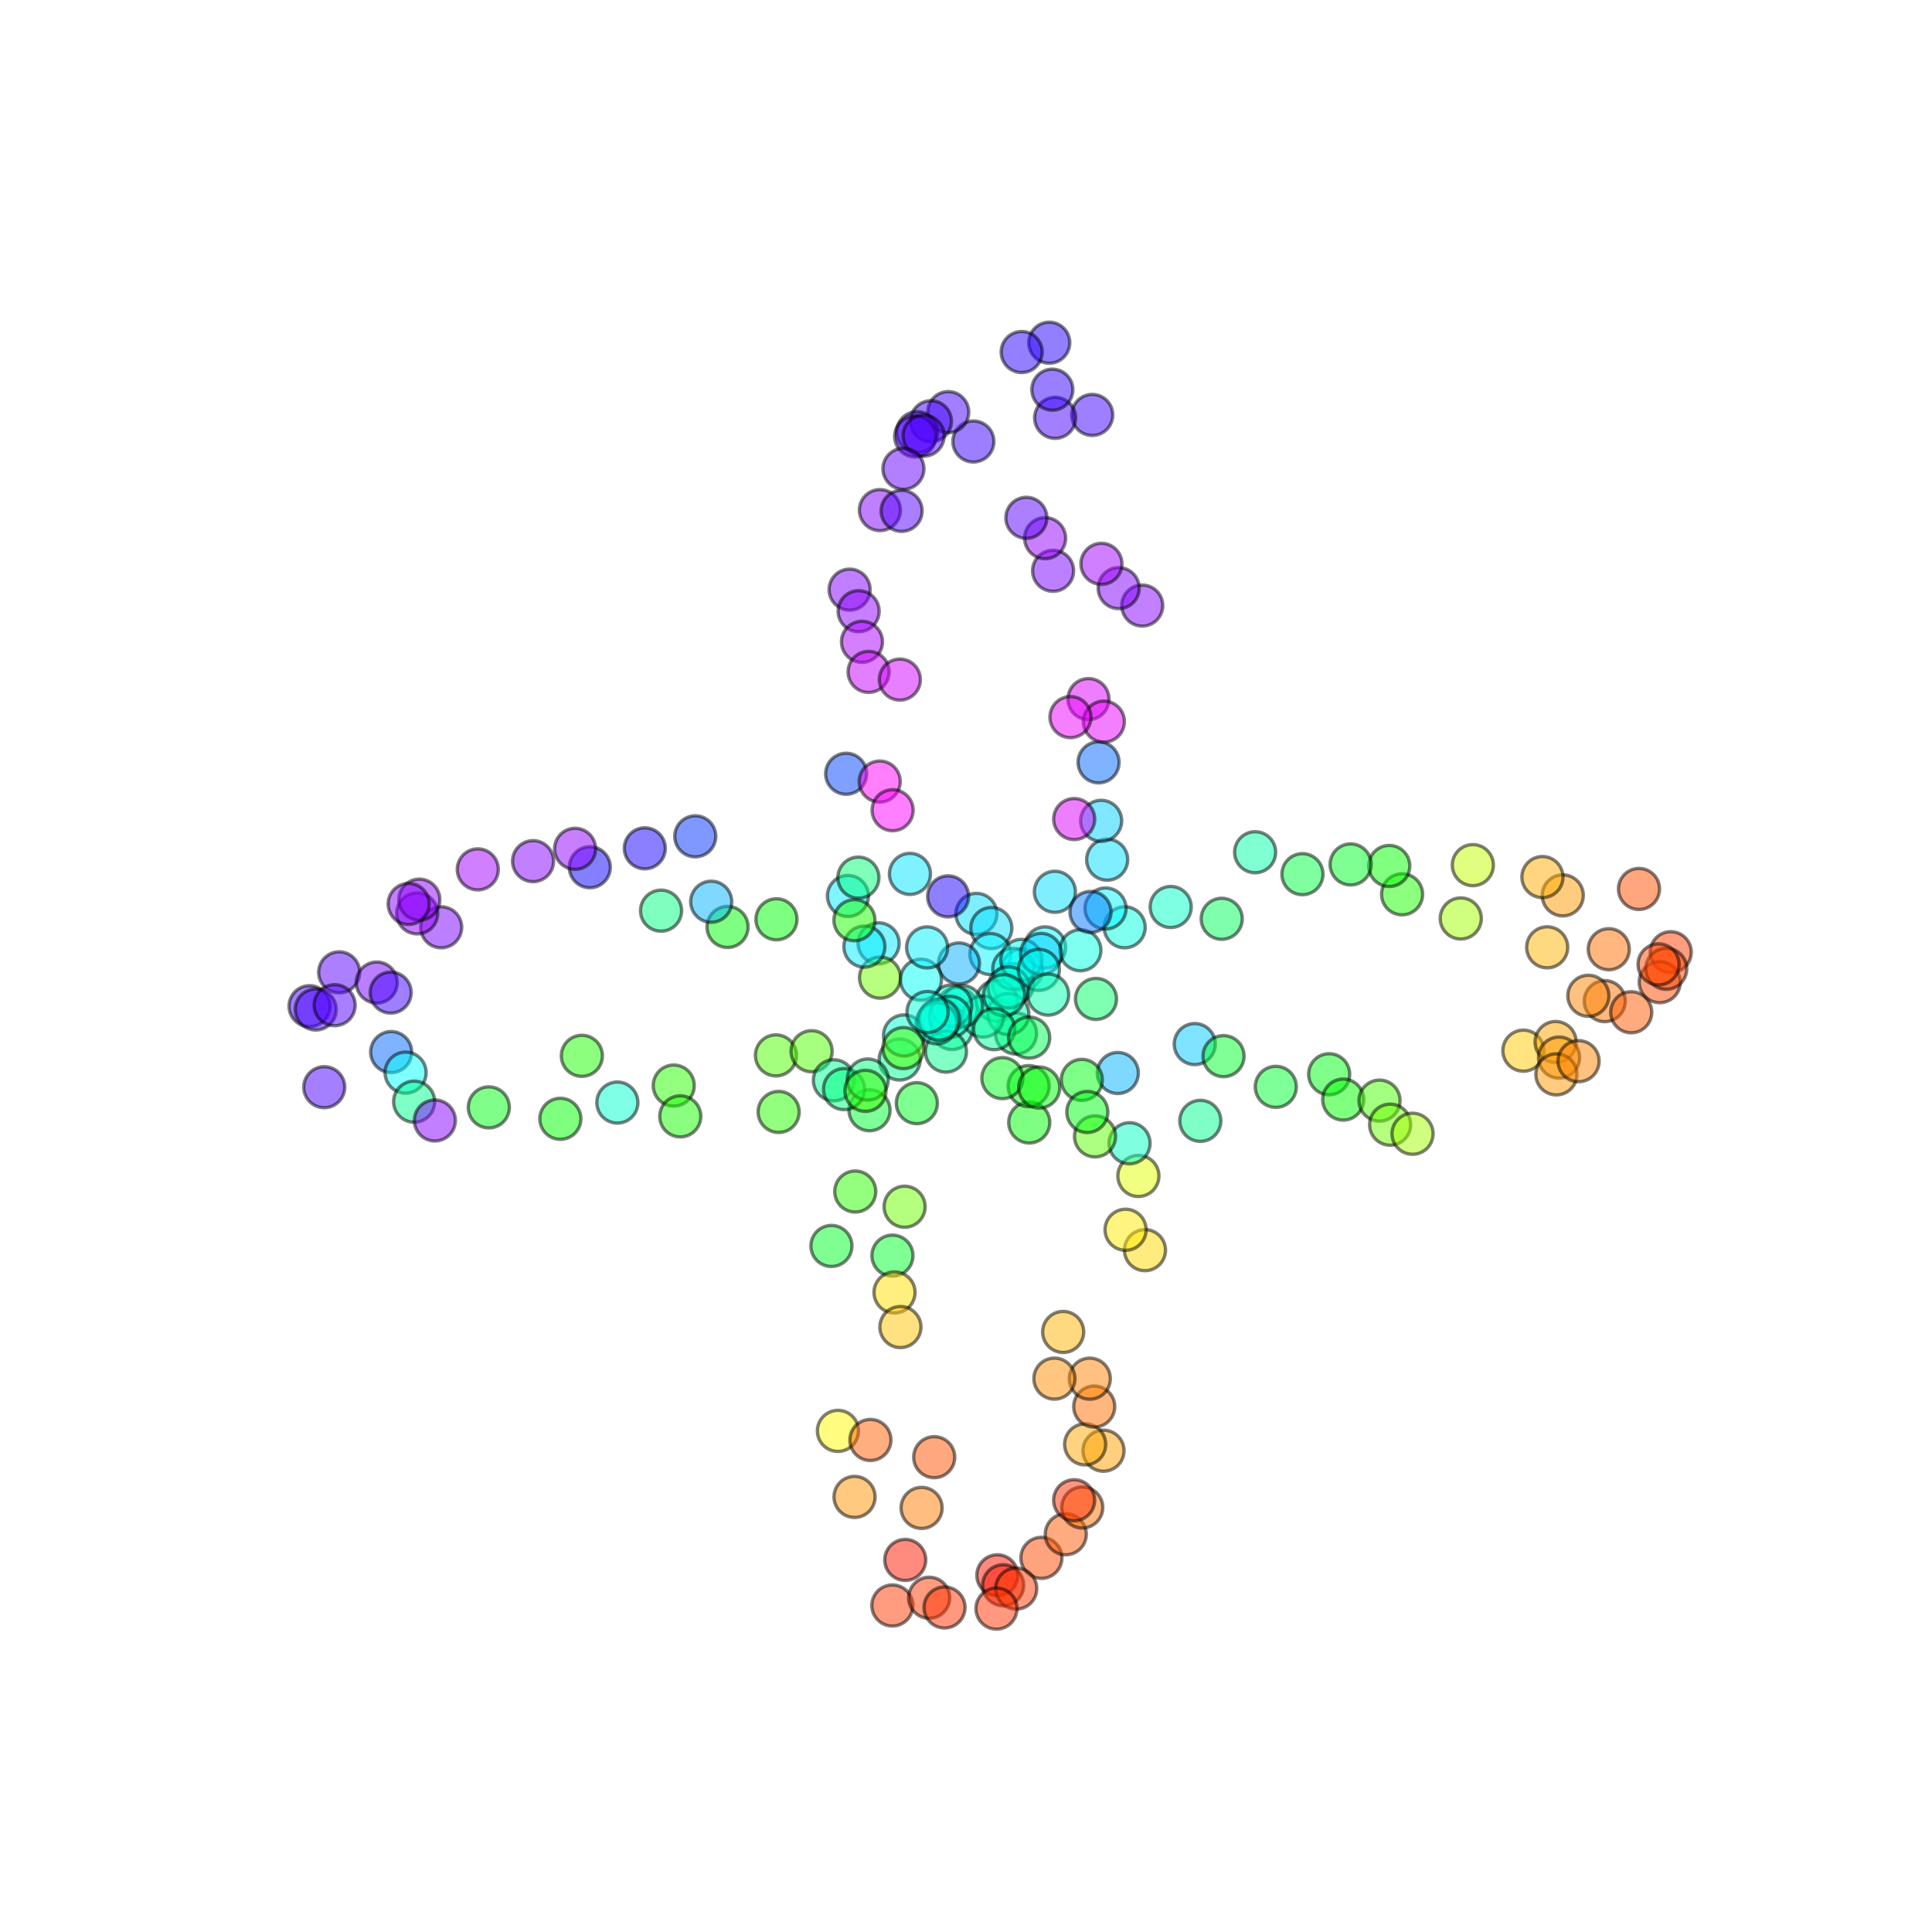 <?xml version="1.0" encoding="utf-8" standalone="no"?>
<!DOCTYPE svg PUBLIC "-//W3C//DTD SVG 1.1//EN"
  "http://www.w3.org/Graphics/SVG/1.1/DTD/svg11.dtd">
<svg xmlns:xlink="http://www.w3.org/1999/xlink" width="576pt" height="576pt" viewBox="0 0 576 576" xmlns="http://www.w3.org/2000/svg" version="1.1">
 <defs>
  <style type="text/css">*{stroke-linejoin: round; stroke-linecap: butt}</style>
 </defs>
 <g id="figure_1">
  <g id="patch_1">
   <path d="M 0 576 
L 576 576 
L 576 0 
L 0 0 
z
" style="fill: #ffffff"/>
  </g>
  <g id="axes_1">
   <g id="PathCollection_1">
    <defs>
     <path id="C0_0_0a5581fcec" d="M 0 6.124 
C 1.624 6.124 3.182 5.478 4.33 4.33 
C 5.478 3.182 6.124 1.624 6.124 -0 
C 6.124 -1.624 5.478 -3.182 4.33 -4.33 
C 3.182 -5.478 1.624 -6.124 0 -6.124 
C -1.624 -6.124 -3.182 -5.478 -4.33 -4.33 
C -5.478 -3.182 -6.124 -1.624 -6.124 0 
C -6.124 1.624 -5.478 3.182 -4.33 4.33 
C -3.182 5.478 -1.624 6.124 0 6.124 
z
"/>
    </defs>
    <g clip-path="url(#pb36c6cac5e)">
     <use xlink:href="#C0_0_0a5581fcec" x="324.517" y="208.428" style="fill: #dd00ff; fill-opacity: 0.5; stroke: #000000; stroke-opacity: 0.5"/>
    </g>
    <g clip-path="url(#pb36c6cac5e)">
     <use xlink:href="#C0_0_0a5581fcec" x="340.544" y="180.541" style="fill: #8600ff; fill-opacity: 0.5; stroke: #000000; stroke-opacity: 0.5"/>
    </g>
    <g clip-path="url(#pb36c6cac5e)">
     <use xlink:href="#C0_0_0a5581fcec" x="333.522" y="175.34" style="fill: #8100ff; fill-opacity: 0.5; stroke: #000000; stroke-opacity: 0.5"/>
    </g>
    <g clip-path="url(#pb36c6cac5e)">
     <use xlink:href="#C0_0_0a5581fcec" x="328.377" y="168.1" style="fill: #a100ff; fill-opacity: 0.5; stroke: #000000; stroke-opacity: 0.5"/>
    </g>
    <g clip-path="url(#pb36c6cac5e)">
     <use xlink:href="#C0_0_0a5581fcec" x="313.962" y="170.171" style="fill: #7b00ff; fill-opacity: 0.5; stroke: #000000; stroke-opacity: 0.5"/>
    </g>
    <g clip-path="url(#pb36c6cac5e)">
     <use xlink:href="#C0_0_0a5581fcec" x="311.587" y="160.446" style="fill: #9600ff; fill-opacity: 0.5; stroke: #000000; stroke-opacity: 0.5"/>
    </g>
    <g clip-path="url(#pb36c6cac5e)">
     <use xlink:href="#C0_0_0a5581fcec" x="305.995" y="154.38" style="fill: #5a00ff; fill-opacity: 0.5; stroke: #000000; stroke-opacity: 0.5"/>
    </g>
    <g clip-path="url(#pb36c6cac5e)">
     <use xlink:href="#C0_0_0a5581fcec" x="325.644" y="123.708" style="fill: #3f00ff; fill-opacity: 0.5; stroke: #000000; stroke-opacity: 0.5"/>
    </g>
    <g clip-path="url(#pb36c6cac5e)">
     <use xlink:href="#C0_0_0a5581fcec" x="314.573" y="124.571" style="fill: #4500ff; fill-opacity: 0.5; stroke: #000000; stroke-opacity: 0.5"/>
    </g>
    <g clip-path="url(#pb36c6cac5e)">
     <use xlink:href="#C0_0_0a5581fcec" x="313.742" y="116.176" style="fill: #3400ff; fill-opacity: 0.5; stroke: #000000; stroke-opacity: 0.5"/>
    </g>
    <g clip-path="url(#pb36c6cac5e)">
     <use xlink:href="#C0_0_0a5581fcec" x="290.201" y="131.625" style="fill: #3a00ff; fill-opacity: 0.5; stroke: #000000; stroke-opacity: 0.5"/>
    </g>
    <g clip-path="url(#pb36c6cac5e)">
     <use xlink:href="#C0_0_0a5581fcec" x="312.825" y="102.175" style="fill: #2400ff; fill-opacity: 0.5; stroke: #000000; stroke-opacity: 0.5"/>
    </g>
    <g clip-path="url(#pb36c6cac5e)">
     <use xlink:href="#C0_0_0a5581fcec" x="304.603" y="104.951" style="fill: #2a00ff; fill-opacity: 0.5; stroke: #000000; stroke-opacity: 0.5"/>
    </g>
    <g clip-path="url(#pb36c6cac5e)">
     <use xlink:href="#C0_0_0a5581fcec" x="282.703" y="122.873" style="fill: #4500ff; fill-opacity: 0.5; stroke: #000000; stroke-opacity: 0.5"/>
    </g>
    <g clip-path="url(#pb36c6cac5e)">
     <use xlink:href="#C0_0_0a5581fcec" x="277.544" y="125.589" style="fill: #4500ff; fill-opacity: 0.5; stroke: #000000; stroke-opacity: 0.5"/>
    </g>
    <g clip-path="url(#pb36c6cac5e)">
     <use xlink:href="#C0_0_0a5581fcec" x="273.417" y="128.846" style="fill: #4a00ff; fill-opacity: 0.5; stroke: #000000; stroke-opacity: 0.5"/>
    </g>
    <g clip-path="url(#pb36c6cac5e)">
     <use xlink:href="#C0_0_0a5581fcec" x="272.857" y="130.124" style="fill: #5000ff; fill-opacity: 0.5; stroke: #000000; stroke-opacity: 0.5"/>
    </g>
    <g clip-path="url(#pb36c6cac5e)">
     <use xlink:href="#C0_0_0a5581fcec" x="275.376" y="129.899" style="fill: #5000ff; fill-opacity: 0.5; stroke: #000000; stroke-opacity: 0.5"/>
    </g>
    <g clip-path="url(#pb36c6cac5e)">
     <use xlink:href="#C0_0_0a5581fcec" x="269.347" y="139.761" style="fill: #6500ff; fill-opacity: 0.5; stroke: #000000; stroke-opacity: 0.5"/>
    </g>
    <g clip-path="url(#pb36c6cac5e)">
     <use xlink:href="#C0_0_0a5581fcec" x="262.337" y="152.08" style="fill: #8100ff; fill-opacity: 0.5; stroke: #000000; stroke-opacity: 0.5"/>
    </g>
    <g clip-path="url(#pb36c6cac5e)">
     <use xlink:href="#C0_0_0a5581fcec" x="268.809" y="152.306" style="fill: #5500ff; fill-opacity: 0.5; stroke: #000000; stroke-opacity: 0.5"/>
    </g>
    <g clip-path="url(#pb36c6cac5e)">
     <use xlink:href="#C0_0_0a5581fcec" x="253.305" y="175.786" style="fill: #8100ff; fill-opacity: 0.5; stroke: #000000; stroke-opacity: 0.5"/>
    </g>
    <g clip-path="url(#pb36c6cac5e)">
     <use xlink:href="#C0_0_0a5581fcec" x="255.992" y="182.223" style="fill: #9100ff; fill-opacity: 0.5; stroke: #000000; stroke-opacity: 0.5"/>
    </g>
    <g clip-path="url(#pb36c6cac5e)">
     <use xlink:href="#C0_0_0a5581fcec" x="256.988" y="191.348" style="fill: #ac00ff; fill-opacity: 0.5; stroke: #000000; stroke-opacity: 0.5"/>
    </g>
    <g clip-path="url(#pb36c6cac5e)">
     <use xlink:href="#C0_0_0a5581fcec" x="258.971" y="200.318" style="fill: #c700ff; fill-opacity: 0.5; stroke: #000000; stroke-opacity: 0.5"/>
    </g>
    <g clip-path="url(#pb36c6cac5e)">
     <use xlink:href="#C0_0_0a5581fcec" x="268.285" y="202.609" style="fill: #d200ff; fill-opacity: 0.5; stroke: #000000; stroke-opacity: 0.5"/>
    </g>
    <g clip-path="url(#pb36c6cac5e)">
     <use xlink:href="#C0_0_0a5581fcec" x="252.271" y="230.689" style="fill: #0043ff; fill-opacity: 0.5; stroke: #000000; stroke-opacity: 0.5"/>
    </g>
    <g clip-path="url(#pb36c6cac5e)">
     <use xlink:href="#C0_0_0a5581fcec" x="262.277" y="233.012" style="fill: #ff00fb; fill-opacity: 0.5; stroke: #000000; stroke-opacity: 0.5"/>
    </g>
    <g clip-path="url(#pb36c6cac5e)">
     <use xlink:href="#C0_0_0a5581fcec" x="266.123" y="241.556" style="fill: #fe00ff; fill-opacity: 0.5; stroke: #000000; stroke-opacity: 0.5"/>
    </g>
    <g clip-path="url(#pb36c6cac5e)">
     <use xlink:href="#C0_0_0a5581fcec" x="252.807" y="267.119" style="fill: #00ecff; fill-opacity: 0.5; stroke: #000000; stroke-opacity: 0.5"/>
    </g>
    <g clip-path="url(#pb36c6cac5e)">
     <use xlink:href="#C0_0_0a5581fcec" x="271.29" y="260.54" style="fill: #00e6ff; fill-opacity: 0.5; stroke: #000000; stroke-opacity: 0.5"/>
    </g>
    <g clip-path="url(#pb36c6cac5e)">
     <use xlink:href="#C0_0_0a5581fcec" x="261.949" y="281.245" style="fill: #00ecff; fill-opacity: 0.5; stroke: #000000; stroke-opacity: 0.5"/>
    </g>
    <g clip-path="url(#pb36c6cac5e)">
     <use xlink:href="#C0_0_0a5581fcec" x="262.366" y="291.465" style="fill: #72ff00; fill-opacity: 0.5; stroke: #000000; stroke-opacity: 0.5"/>
    </g>
    <g clip-path="url(#pb36c6cac5e)">
     <use xlink:href="#C0_0_0a5581fcec" x="291.101" y="272.468" style="fill: #00e1ff; fill-opacity: 0.5; stroke: #000000; stroke-opacity: 0.5"/>
    </g>
    <g clip-path="url(#pb36c6cac5e)">
     <use xlink:href="#C0_0_0a5581fcec" x="295.555" y="276.691" style="fill: #00e1ff; fill-opacity: 0.5; stroke: #000000; stroke-opacity: 0.5"/>
    </g>
    <g clip-path="url(#pb36c6cac5e)">
     <use xlink:href="#C0_0_0a5581fcec" x="295.277" y="284.443" style="fill: #00f6ff; fill-opacity: 0.5; stroke: #000000; stroke-opacity: 0.5"/>
    </g>
    <g clip-path="url(#pb36c6cac5e)">
     <use xlink:href="#C0_0_0a5581fcec" x="285.315" y="300.553" style="fill: #00ffe7; fill-opacity: 0.5; stroke: #000000; stroke-opacity: 0.5"/>
    </g>
    <g clip-path="url(#pb36c6cac5e)">
     <use xlink:href="#C0_0_0a5581fcec" x="283.808" y="306.782" style="fill: #00ffbc; fill-opacity: 0.5; stroke: #000000; stroke-opacity: 0.5"/>
    </g>
    <g clip-path="url(#pb36c6cac5e)">
     <use xlink:href="#C0_0_0a5581fcec" x="304.74" y="289.067" style="fill: #00fff7; fill-opacity: 0.5; stroke: #000000; stroke-opacity: 0.5"/>
    </g>
    <g clip-path="url(#pb36c6cac5e)">
     <use xlink:href="#C0_0_0a5581fcec" x="302.075" y="293.392" style="fill: #00ffe7; fill-opacity: 0.5; stroke: #000000; stroke-opacity: 0.5"/>
    </g>
    <g clip-path="url(#pb36c6cac5e)">
     <use xlink:href="#C0_0_0a5581fcec" x="297.156" y="298.387" style="fill: #00ffbc; fill-opacity: 0.5; stroke: #000000; stroke-opacity: 0.5"/>
    </g>
    <g clip-path="url(#pb36c6cac5e)">
     <use xlink:href="#C0_0_0a5581fcec" x="311.575" y="282.459" style="fill: #00fcff; fill-opacity: 0.5; stroke: #000000; stroke-opacity: 0.5"/>
    </g>
    <g clip-path="url(#pb36c6cac5e)">
     <use xlink:href="#C0_0_0a5581fcec" x="302.103" y="288.861" style="fill: #00fffd; fill-opacity: 0.5; stroke: #000000; stroke-opacity: 0.5"/>
    </g>
    <g clip-path="url(#pb36c6cac5e)">
     <use xlink:href="#C0_0_0a5581fcec" x="330.086" y="256.297" style="fill: #00e1ff; fill-opacity: 0.5; stroke: #000000; stroke-opacity: 0.5"/>
    </g>
    <g clip-path="url(#pb36c6cac5e)">
     <use xlink:href="#C0_0_0a5581fcec" x="314.496" y="265.872" style="fill: #00e1ff; fill-opacity: 0.5; stroke: #000000; stroke-opacity: 0.5"/>
    </g>
    <g clip-path="url(#pb36c6cac5e)">
     <use xlink:href="#C0_0_0a5581fcec" x="328.297" y="244.719" style="fill: #00d0ff; fill-opacity: 0.5; stroke: #000000; stroke-opacity: 0.5"/>
    </g>
    <g clip-path="url(#pb36c6cac5e)">
     <use xlink:href="#C0_0_0a5581fcec" x="320.256" y="244.192" style="fill: #dd00ff; fill-opacity: 0.5; stroke: #000000; stroke-opacity: 0.5"/>
    </g>
    <g clip-path="url(#pb36c6cac5e)">
     <use xlink:href="#C0_0_0a5581fcec" x="327.525" y="227.282" style="fill: #0069ff; fill-opacity: 0.5; stroke: #000000; stroke-opacity: 0.5"/>
    </g>
    <g clip-path="url(#pb36c6cac5e)">
     <use xlink:href="#C0_0_0a5581fcec" x="329.11" y="215.137" style="fill: #e800ff; fill-opacity: 0.5; stroke: #000000; stroke-opacity: 0.5"/>
    </g>
    <g clip-path="url(#pb36c6cac5e)">
     <use xlink:href="#C0_0_0a5581fcec" x="319.148" y="213.797" style="fill: #ed00ff; fill-opacity: 0.5; stroke: #000000; stroke-opacity: 0.5"/>
    </g>
    <g clip-path="url(#pb36c6cac5e)">
     <use xlink:href="#C0_0_0a5581fcec" x="341.357" y="372.716" style="fill: #ffda00; fill-opacity: 0.5; stroke: #000000; stroke-opacity: 0.5"/>
    </g>
    <g clip-path="url(#pb36c6cac5e)">
     <use xlink:href="#C0_0_0a5581fcec" x="335.575" y="366.638" style="fill: #ffea00; fill-opacity: 0.5; stroke: #000000; stroke-opacity: 0.5"/>
    </g>
    <g clip-path="url(#pb36c6cac5e)">
     <use xlink:href="#C0_0_0a5581fcec" x="339.395" y="350.595" style="fill: #e3ff00; fill-opacity: 0.5; stroke: #000000; stroke-opacity: 0.5"/>
    </g>
    <g clip-path="url(#pb36c6cac5e)">
     <use xlink:href="#C0_0_0a5581fcec" x="336.759" y="340.846" style="fill: #00ffc2; fill-opacity: 0.5; stroke: #000000; stroke-opacity: 0.5"/>
    </g>
    <g clip-path="url(#pb36c6cac5e)">
     <use xlink:href="#C0_0_0a5581fcec" x="326.468" y="338.794" style="fill: #5cff00; fill-opacity: 0.5; stroke: #000000; stroke-opacity: 0.5"/>
    </g>
    <g clip-path="url(#pb36c6cac5e)">
     <use xlink:href="#C0_0_0a5581fcec" x="333.263" y="319.899" style="fill: #00b5ff; fill-opacity: 0.5; stroke: #000000; stroke-opacity: 0.5"/>
    </g>
    <g clip-path="url(#pb36c6cac5e)">
     <use xlink:href="#C0_0_0a5581fcec" x="306.856" y="334.648" style="fill: #00ff05; fill-opacity: 0.5; stroke: #000000; stroke-opacity: 0.5"/>
    </g>
    <g clip-path="url(#pb36c6cac5e)">
     <use xlink:href="#C0_0_0a5581fcec" x="306.676" y="323.804" style="fill: #00ff0b; fill-opacity: 0.5; stroke: #000000; stroke-opacity: 0.5"/>
    </g>
    <g clip-path="url(#pb36c6cac5e)">
     <use xlink:href="#C0_0_0a5581fcec" x="298.841" y="321.431" style="fill: #00ff1b; fill-opacity: 0.5; stroke: #000000; stroke-opacity: 0.5"/>
    </g>
    <g clip-path="url(#pb36c6cac5e)">
     <use xlink:href="#C0_0_0a5581fcec" x="302.909" y="308.136" style="fill: #00ff6c; fill-opacity: 0.5; stroke: #000000; stroke-opacity: 0.5"/>
    </g>
    <g clip-path="url(#pb36c6cac5e)">
     <use xlink:href="#C0_0_0a5581fcec" x="300.618" y="302.335" style="fill: #00ffac; fill-opacity: 0.5; stroke: #000000; stroke-opacity: 0.5"/>
    </g>
    <g clip-path="url(#pb36c6cac5e)">
     <use xlink:href="#C0_0_0a5581fcec" x="293.055" y="303.074" style="fill: #00ffc2; fill-opacity: 0.5; stroke: #000000; stroke-opacity: 0.5"/>
    </g>
    <g clip-path="url(#pb36c6cac5e)">
     <use xlink:href="#C0_0_0a5581fcec" x="304.498" y="286.185" style="fill: #00fff7; fill-opacity: 0.5; stroke: #000000; stroke-opacity: 0.5"/>
    </g>
    <g clip-path="url(#pb36c6cac5e)">
     <use xlink:href="#C0_0_0a5581fcec" x="286.791" y="299.914" style="fill: #00ffc7; fill-opacity: 0.5; stroke: #000000; stroke-opacity: 0.5"/>
    </g>
    <g clip-path="url(#pb36c6cac5e)">
     <use xlink:href="#C0_0_0a5581fcec" x="280.349" y="303.912" style="fill: #00ffdc; fill-opacity: 0.5; stroke: #000000; stroke-opacity: 0.5"/>
    </g>
    <g clip-path="url(#pb36c6cac5e)">
     <use xlink:href="#C0_0_0a5581fcec" x="283.585" y="299.806" style="fill: #00ffd2; fill-opacity: 0.5; stroke: #000000; stroke-opacity: 0.5"/>
    </g>
    <g clip-path="url(#pb36c6cac5e)">
     <use xlink:href="#C0_0_0a5581fcec" x="268.235" y="315.874" style="fill: #00ff91; fill-opacity: 0.5; stroke: #000000; stroke-opacity: 0.5"/>
    </g>
    <g clip-path="url(#pb36c6cac5e)">
     <use xlink:href="#C0_0_0a5581fcec" x="283.228" y="303.175" style="fill: #00ffd7; fill-opacity: 0.5; stroke: #000000; stroke-opacity: 0.5"/>
    </g>
    <g clip-path="url(#pb36c6cac5e)">
     <use xlink:href="#C0_0_0a5581fcec" x="259.233" y="331.004" style="fill: #00ff30; fill-opacity: 0.5; stroke: #000000; stroke-opacity: 0.5"/>
    </g>
    <g clip-path="url(#pb36c6cac5e)">
     <use xlink:href="#C0_0_0a5581fcec" x="282.025" y="313.52" style="fill: #00ff8c; fill-opacity: 0.5; stroke: #000000; stroke-opacity: 0.5"/>
    </g>
    <g clip-path="url(#pb36c6cac5e)">
     <use xlink:href="#C0_0_0a5581fcec" x="273.348" y="328.895" style="fill: #00ff20; fill-opacity: 0.5; stroke: #000000; stroke-opacity: 0.5"/>
    </g>
    <g clip-path="url(#pb36c6cac5e)">
     <use xlink:href="#C0_0_0a5581fcec" x="254.981" y="355.238" style="fill: #2bff00; fill-opacity: 0.5; stroke: #000000; stroke-opacity: 0.5"/>
    </g>
    <g clip-path="url(#pb36c6cac5e)">
     <use xlink:href="#C0_0_0a5581fcec" x="247.88" y="371.463" style="fill: #00ff26; fill-opacity: 0.5; stroke: #000000; stroke-opacity: 0.5"/>
    </g>
    <g clip-path="url(#pb36c6cac5e)">
     <use xlink:href="#C0_0_0a5581fcec" x="269.698" y="359.766" style="fill: #6cff00; fill-opacity: 0.5; stroke: #000000; stroke-opacity: 0.5"/>
    </g>
    <g clip-path="url(#pb36c6cac5e)">
     <use xlink:href="#C0_0_0a5581fcec" x="266.068" y="374.349" style="fill: #00ff2b; fill-opacity: 0.5; stroke: #000000; stroke-opacity: 0.5"/>
    </g>
    <g clip-path="url(#pb36c6cac5e)">
     <use xlink:href="#C0_0_0a5581fcec" x="266.695" y="385.327" style="fill: #ffe000; fill-opacity: 0.5; stroke: #000000; stroke-opacity: 0.5"/>
    </g>
    <g clip-path="url(#pb36c6cac5e)">
     <use xlink:href="#C0_0_0a5581fcec" x="268.448" y="395.641" style="fill: #ffc400; fill-opacity: 0.5; stroke: #000000; stroke-opacity: 0.5"/>
    </g>
    <g clip-path="url(#pb36c6cac5e)">
     <use xlink:href="#C0_0_0a5581fcec" x="249.819" y="426.598" style="fill: #fffb00; fill-opacity: 0.5; stroke: #000000; stroke-opacity: 0.5"/>
    </g>
    <g clip-path="url(#pb36c6cac5e)">
     <use xlink:href="#C0_0_0a5581fcec" x="259.502" y="429.306" style="fill: #ff5e00; fill-opacity: 0.5; stroke: #000000; stroke-opacity: 0.5"/>
    </g>
    <g clip-path="url(#pb36c6cac5e)">
     <use xlink:href="#C0_0_0a5581fcec" x="254.772" y="446.283" style="fill: #ff9400; fill-opacity: 0.5; stroke: #000000; stroke-opacity: 0.5"/>
    </g>
    <g clip-path="url(#pb36c6cac5e)">
     <use xlink:href="#C0_0_0a5581fcec" x="278.522" y="434.436" style="fill: #ff5300; fill-opacity: 0.5; stroke: #000000; stroke-opacity: 0.5"/>
    </g>
    <g clip-path="url(#pb36c6cac5e)">
     <use xlink:href="#C0_0_0a5581fcec" x="274.763" y="449.559" style="fill: #ff7e00; fill-opacity: 0.5; stroke: #000000; stroke-opacity: 0.5"/>
    </g>
    <g clip-path="url(#pb36c6cac5e)">
     <use xlink:href="#C0_0_0a5581fcec" x="269.89" y="465.07" style="fill: #ff1800; fill-opacity: 0.5; stroke: #000000; stroke-opacity: 0.5"/>
    </g>
    <g clip-path="url(#pb36c6cac5e)">
     <use xlink:href="#C0_0_0a5581fcec" x="266.045" y="478.652" style="fill: #ff3800; fill-opacity: 0.5; stroke: #000000; stroke-opacity: 0.5"/>
    </g>
    <g clip-path="url(#pb36c6cac5e)">
     <use xlink:href="#C0_0_0a5581fcec" x="277.027" y="476.347" style="fill: #ff3800; fill-opacity: 0.5; stroke: #000000; stroke-opacity: 0.5"/>
    </g>
    <g clip-path="url(#pb36c6cac5e)">
     <use xlink:href="#C0_0_0a5581fcec" x="281.601" y="479.247" style="fill: #ff3300; fill-opacity: 0.5; stroke: #000000; stroke-opacity: 0.5"/>
    </g>
    <g clip-path="url(#pb36c6cac5e)">
     <use xlink:href="#C0_0_0a5581fcec" x="297.343" y="469.653" style="fill: #ff1200; fill-opacity: 0.5; stroke: #000000; stroke-opacity: 0.5"/>
    </g>
    <g clip-path="url(#pb36c6cac5e)">
     <use xlink:href="#C0_0_0a5581fcec" x="299.087" y="472.63" style="fill: #ff1200; fill-opacity: 0.5; stroke: #000000; stroke-opacity: 0.5"/>
    </g>
    <g clip-path="url(#pb36c6cac5e)">
     <use xlink:href="#C0_0_0a5581fcec" x="310.485" y="464.451" style="fill: #ff4800; fill-opacity: 0.5; stroke: #000000; stroke-opacity: 0.5"/>
    </g>
    <g clip-path="url(#pb36c6cac5e)">
     <use xlink:href="#C0_0_0a5581fcec" x="302.982" y="473.613" style="fill: #ff3800; fill-opacity: 0.5; stroke: #000000; stroke-opacity: 0.5"/>
    </g>
    <g clip-path="url(#pb36c6cac5e)">
     <use xlink:href="#C0_0_0a5581fcec" x="297.087" y="479.585" style="fill: #ff3300; fill-opacity: 0.5; stroke: #000000; stroke-opacity: 0.5"/>
    </g>
    <g clip-path="url(#pb36c6cac5e)">
     <use xlink:href="#C0_0_0a5581fcec" x="317.746" y="457.416" style="fill: #ff5800; fill-opacity: 0.5; stroke: #000000; stroke-opacity: 0.5"/>
    </g>
    <g clip-path="url(#pb36c6cac5e)">
     <use xlink:href="#C0_0_0a5581fcec" x="322.661" y="449.431" style="fill: #ff6e00; fill-opacity: 0.5; stroke: #000000; stroke-opacity: 0.5"/>
    </g>
    <g clip-path="url(#pb36c6cac5e)">
     <use xlink:href="#C0_0_0a5581fcec" x="320.236" y="447.276" style="fill: #ff2d00; fill-opacity: 0.5; stroke: #000000; stroke-opacity: 0.5"/>
    </g>
    <g clip-path="url(#pb36c6cac5e)">
     <use xlink:href="#C0_0_0a5581fcec" x="328.992" y="432.505" style="fill: #ff9f00; fill-opacity: 0.5; stroke: #000000; stroke-opacity: 0.5"/>
    </g>
    <g clip-path="url(#pb36c6cac5e)">
     <use xlink:href="#C0_0_0a5581fcec" x="323.522" y="430.623" style="fill: #ffa900; fill-opacity: 0.5; stroke: #000000; stroke-opacity: 0.5"/>
    </g>
    <g clip-path="url(#pb36c6cac5e)">
     <use xlink:href="#C0_0_0a5581fcec" x="326.229" y="419.348" style="fill: #ff6e00; fill-opacity: 0.5; stroke: #000000; stroke-opacity: 0.5"/>
    </g>
    <g clip-path="url(#pb36c6cac5e)">
     <use xlink:href="#C0_0_0a5581fcec" x="324.906" y="411.029" style="fill: #ff8400; fill-opacity: 0.5; stroke: #000000; stroke-opacity: 0.5"/>
    </g>
    <g clip-path="url(#pb36c6cac5e)">
     <use xlink:href="#C0_0_0a5581fcec" x="314.357" y="411.018" style="fill: #ff8e00; fill-opacity: 0.5; stroke: #000000; stroke-opacity: 0.5"/>
    </g>
    <g clip-path="url(#pb36c6cac5e)">
     <use xlink:href="#C0_0_0a5581fcec" x="316.97" y="397.103" style="fill: #ffb400; fill-opacity: 0.5; stroke: #000000; stroke-opacity: 0.5"/>
    </g>
    <g clip-path="url(#pb36c6cac5e)">
     <use xlink:href="#C0_0_0a5581fcec" x="269.524" y="308.703" style="fill: #00ffd2; fill-opacity: 0.5; stroke: #000000; stroke-opacity: 0.5"/>
    </g>
    <g clip-path="url(#pb36c6cac5e)">
     <use xlink:href="#C0_0_0a5581fcec" x="285.902" y="287.238" style="fill: #00b0ff; fill-opacity: 0.5; stroke: #000000; stroke-opacity: 0.5"/>
    </g>
    <g clip-path="url(#pb36c6cac5e)">
     <use xlink:href="#C0_0_0a5581fcec" x="274.569" y="292.081" style="fill: #00fff7; fill-opacity: 0.5; stroke: #000000; stroke-opacity: 0.5"/>
    </g>
    <g clip-path="url(#pb36c6cac5e)">
     <use xlink:href="#C0_0_0a5581fcec" x="276.409" y="282.454" style="fill: #00f1ff; fill-opacity: 0.5; stroke: #000000; stroke-opacity: 0.5"/>
    </g>
    <g clip-path="url(#pb36c6cac5e)">
     <use xlink:href="#C0_0_0a5581fcec" x="282.666" y="267.241" style="fill: #1f00ff; fill-opacity: 0.5; stroke: #000000; stroke-opacity: 0.5"/>
    </g>
    <g clip-path="url(#pb36c6cac5e)">
     <use xlink:href="#C0_0_0a5581fcec" x="257.705" y="282.224" style="fill: #00ecff; fill-opacity: 0.5; stroke: #000000; stroke-opacity: 0.5"/>
    </g>
    <g clip-path="url(#pb36c6cac5e)">
     <use xlink:href="#C0_0_0a5581fcec" x="254.741" y="274.351" style="fill: #1bff00; fill-opacity: 0.5; stroke: #000000; stroke-opacity: 0.5"/>
    </g>
    <g clip-path="url(#pb36c6cac5e)">
     <use xlink:href="#C0_0_0a5581fcec" x="255.919" y="261.657" style="fill: #00ff76; fill-opacity: 0.5; stroke: #000000; stroke-opacity: 0.5"/>
    </g>
    <g clip-path="url(#pb36c6cac5e)">
     <use xlink:href="#C0_0_0a5581fcec" x="231.493" y="274.075" style="fill: #00ff05; fill-opacity: 0.5; stroke: #000000; stroke-opacity: 0.5"/>
    </g>
    <g clip-path="url(#pb36c6cac5e)">
     <use xlink:href="#C0_0_0a5581fcec" x="216.908" y="276.359" style="fill: #00ff05; fill-opacity: 0.5; stroke: #000000; stroke-opacity: 0.5"/>
    </g>
    <g clip-path="url(#pb36c6cac5e)">
     <use xlink:href="#C0_0_0a5581fcec" x="212.039" y="268.834" style="fill: #00b5ff; fill-opacity: 0.5; stroke: #000000; stroke-opacity: 0.5"/>
    </g>
    <g clip-path="url(#pb36c6cac5e)">
     <use xlink:href="#C0_0_0a5581fcec" x="197.087" y="271.503" style="fill: #00ff81; fill-opacity: 0.5; stroke: #000000; stroke-opacity: 0.5"/>
    </g>
    <g clip-path="url(#pb36c6cac5e)">
     <use xlink:href="#C0_0_0a5581fcec" x="207.285" y="249.337" style="fill: #0033ff; fill-opacity: 0.5; stroke: #000000; stroke-opacity: 0.5"/>
    </g>
    <g clip-path="url(#pb36c6cac5e)">
     <use xlink:href="#C0_0_0a5581fcec" x="192.245" y="252.917" style="fill: #1400ff; fill-opacity: 0.5; stroke: #000000; stroke-opacity: 0.5"/>
    </g>
    <g clip-path="url(#pb36c6cac5e)">
     <use xlink:href="#C0_0_0a5581fcec" x="175.844" y="258.556" style="fill: #0900ff; fill-opacity: 0.5; stroke: #000000; stroke-opacity: 0.5"/>
    </g>
    <g clip-path="url(#pb36c6cac5e)">
     <use xlink:href="#C0_0_0a5581fcec" x="171.456" y="253.057" style="fill: #9100ff; fill-opacity: 0.5; stroke: #000000; stroke-opacity: 0.5"/>
    </g>
    <g clip-path="url(#pb36c6cac5e)">
     <use xlink:href="#C0_0_0a5581fcec" x="158.926" y="256.737" style="fill: #8600ff; fill-opacity: 0.5; stroke: #000000; stroke-opacity: 0.5"/>
    </g>
    <g clip-path="url(#pb36c6cac5e)">
     <use xlink:href="#C0_0_0a5581fcec" x="131.537" y="276.458" style="fill: #7b00ff; fill-opacity: 0.5; stroke: #000000; stroke-opacity: 0.5"/>
    </g>
    <g clip-path="url(#pb36c6cac5e)">
     <use xlink:href="#C0_0_0a5581fcec" x="142.445" y="259.191" style="fill: #a100ff; fill-opacity: 0.5; stroke: #000000; stroke-opacity: 0.5"/>
    </g>
    <g clip-path="url(#pb36c6cac5e)">
     <use xlink:href="#C0_0_0a5581fcec" x="124.375" y="272.313" style="fill: #9100ff; fill-opacity: 0.5; stroke: #000000; stroke-opacity: 0.5"/>
    </g>
    <g clip-path="url(#pb36c6cac5e)">
     <use xlink:href="#C0_0_0a5581fcec" x="125.021" y="268.214" style="fill: #9100ff; fill-opacity: 0.5; stroke: #000000; stroke-opacity: 0.5"/>
    </g>
    <g clip-path="url(#pb36c6cac5e)">
     <use xlink:href="#C0_0_0a5581fcec" x="121.835" y="269.496" style="fill: #8b00ff; fill-opacity: 0.5; stroke: #000000; stroke-opacity: 0.5"/>
    </g>
    <g clip-path="url(#pb36c6cac5e)">
     <use xlink:href="#C0_0_0a5581fcec" x="101.12" y="289.891" style="fill: #5a00ff; fill-opacity: 0.5; stroke: #000000; stroke-opacity: 0.5"/>
    </g>
    <g clip-path="url(#pb36c6cac5e)">
     <use xlink:href="#C0_0_0a5581fcec" x="92.291" y="299.986" style="fill: #4500ff; fill-opacity: 0.5; stroke: #000000; stroke-opacity: 0.5"/>
    </g>
    <g clip-path="url(#pb36c6cac5e)">
     <use xlink:href="#C0_0_0a5581fcec" x="94.143" y="300.966" style="fill: #4a00ff; fill-opacity: 0.5; stroke: #000000; stroke-opacity: 0.5"/>
    </g>
    <g clip-path="url(#pb36c6cac5e)">
     <use xlink:href="#C0_0_0a5581fcec" x="99.78" y="299.681" style="fill: #5500ff; fill-opacity: 0.5; stroke: #000000; stroke-opacity: 0.5"/>
    </g>
    <g clip-path="url(#pb36c6cac5e)">
     <use xlink:href="#C0_0_0a5581fcec" x="112.327" y="292.933" style="fill: #7600ff; fill-opacity: 0.5; stroke: #000000; stroke-opacity: 0.5"/>
    </g>
    <g clip-path="url(#pb36c6cac5e)">
     <use xlink:href="#C0_0_0a5581fcec" x="116.48" y="295.934" style="fill: #3f00ff; fill-opacity: 0.5; stroke: #000000; stroke-opacity: 0.5"/>
    </g>
    <g clip-path="url(#pb36c6cac5e)">
     <use xlink:href="#C0_0_0a5581fcec" x="96.672" y="324.131" style="fill: #4a00ff; fill-opacity: 0.5; stroke: #000000; stroke-opacity: 0.5"/>
    </g>
    <g clip-path="url(#pb36c6cac5e)">
     <use xlink:href="#C0_0_0a5581fcec" x="116.624" y="313.665" style="fill: #0069ff; fill-opacity: 0.5; stroke: #000000; stroke-opacity: 0.5"/>
    </g>
    <g clip-path="url(#pb36c6cac5e)">
     <use xlink:href="#C0_0_0a5581fcec" x="120.924" y="319.794" style="fill: #00fffd; fill-opacity: 0.5; stroke: #000000; stroke-opacity: 0.5"/>
    </g>
    <g clip-path="url(#pb36c6cac5e)">
     <use xlink:href="#C0_0_0a5581fcec" x="123.47" y="328.447" style="fill: #00ff8c; fill-opacity: 0.5; stroke: #000000; stroke-opacity: 0.5"/>
    </g>
    <g clip-path="url(#pb36c6cac5e)">
     <use xlink:href="#C0_0_0a5581fcec" x="129.649" y="334.054" style="fill: #8600ff; fill-opacity: 0.5; stroke: #000000; stroke-opacity: 0.5"/>
    </g>
    <g clip-path="url(#pb36c6cac5e)">
     <use xlink:href="#C0_0_0a5581fcec" x="145.736" y="330.148" style="fill: #00ff16; fill-opacity: 0.5; stroke: #000000; stroke-opacity: 0.5"/>
    </g>
    <g clip-path="url(#pb36c6cac5e)">
     <use xlink:href="#C0_0_0a5581fcec" x="173.478" y="314.779" style="fill: #1bff00; fill-opacity: 0.5; stroke: #000000; stroke-opacity: 0.5"/>
    </g>
    <g clip-path="url(#pb36c6cac5e)">
     <use xlink:href="#C0_0_0a5581fcec" x="167.065" y="333.555" style="fill: #00ff00; fill-opacity: 0.5; stroke: #000000; stroke-opacity: 0.5"/>
    </g>
    <g clip-path="url(#pb36c6cac5e)">
     <use xlink:href="#C0_0_0a5581fcec" x="184.057" y="328.715" style="fill: #00ffcc; fill-opacity: 0.5; stroke: #000000; stroke-opacity: 0.5"/>
    </g>
    <g clip-path="url(#pb36c6cac5e)">
     <use xlink:href="#C0_0_0a5581fcec" x="200.869" y="323.64" style="fill: #26ff00; fill-opacity: 0.5; stroke: #000000; stroke-opacity: 0.5"/>
    </g>
    <g clip-path="url(#pb36c6cac5e)">
     <use xlink:href="#C0_0_0a5581fcec" x="202.816" y="332.827" style="fill: #16ff00; fill-opacity: 0.5; stroke: #000000; stroke-opacity: 0.5"/>
    </g>
    <g clip-path="url(#pb36c6cac5e)">
     <use xlink:href="#C0_0_0a5581fcec" x="231.341" y="314.647" style="fill: #4cff00; fill-opacity: 0.5; stroke: #000000; stroke-opacity: 0.5"/>
    </g>
    <g clip-path="url(#pb36c6cac5e)">
     <use xlink:href="#C0_0_0a5581fcec" x="241.968" y="313.409" style="fill: #51ff00; fill-opacity: 0.5; stroke: #000000; stroke-opacity: 0.5"/>
    </g>
    <g clip-path="url(#pb36c6cac5e)">
     <use xlink:href="#C0_0_0a5581fcec" x="232.144" y="331.509" style="fill: #26ff00; fill-opacity: 0.5; stroke: #000000; stroke-opacity: 0.5"/>
    </g>
    <g clip-path="url(#pb36c6cac5e)">
     <use xlink:href="#C0_0_0a5581fcec" x="248.609" y="322.072" style="fill: #00ff97; fill-opacity: 0.5; stroke: #000000; stroke-opacity: 0.5"/>
    </g>
    <g clip-path="url(#pb36c6cac5e)">
     <use xlink:href="#C0_0_0a5581fcec" x="251.642" y="324.704" style="fill: #00ff7c; fill-opacity: 0.5; stroke: #000000; stroke-opacity: 0.5"/>
    </g>
    <g clip-path="url(#pb36c6cac5e)">
     <use xlink:href="#C0_0_0a5581fcec" x="258.711" y="321.844" style="fill: #00ff81; fill-opacity: 0.5; stroke: #000000; stroke-opacity: 0.5"/>
    </g>
    <g clip-path="url(#pb36c6cac5e)">
     <use xlink:href="#C0_0_0a5581fcec" x="258.025" y="325.214" style="fill: #3bff00; fill-opacity: 0.5; stroke: #000000; stroke-opacity: 0.5"/>
    </g>
    <g clip-path="url(#pb36c6cac5e)">
     <use xlink:href="#C0_0_0a5581fcec" x="279.267" y="305.086" style="fill: #00ffd7; fill-opacity: 0.5; stroke: #000000; stroke-opacity: 0.5"/>
    </g>
    <g clip-path="url(#pb36c6cac5e)">
     <use xlink:href="#C0_0_0a5581fcec" x="279.899" y="303.98" style="fill: #00ffdc; fill-opacity: 0.5; stroke: #000000; stroke-opacity: 0.5"/>
    </g>
    <g clip-path="url(#pb36c6cac5e)">
     <use xlink:href="#C0_0_0a5581fcec" x="269.348" y="312.478" style="fill: #4cff00; fill-opacity: 0.5; stroke: #000000; stroke-opacity: 0.5"/>
    </g>
    <g clip-path="url(#pb36c6cac5e)">
     <use xlink:href="#C0_0_0a5581fcec" x="276.521" y="301.706" style="fill: #00ffdc; fill-opacity: 0.5; stroke: #000000; stroke-opacity: 0.5"/>
    </g>
    <g clip-path="url(#pb36c6cac5e)">
     <use xlink:href="#C0_0_0a5581fcec" x="498.109" y="283.887" style="fill: #ff3d00; fill-opacity: 0.5; stroke: #000000; stroke-opacity: 0.5"/>
    </g>
    <g clip-path="url(#pb36c6cac5e)">
     <use xlink:href="#C0_0_0a5581fcec" x="478.44" y="298.47" style="fill: #ff7300; fill-opacity: 0.5; stroke: #000000; stroke-opacity: 0.5"/>
    </g>
    <g clip-path="url(#pb36c6cac5e)">
     <use xlink:href="#C0_0_0a5581fcec" x="473.543" y="296.877" style="fill: #ff8400; fill-opacity: 0.5; stroke: #000000; stroke-opacity: 0.5"/>
    </g>
    <g clip-path="url(#pb36c6cac5e)">
     <use xlink:href="#C0_0_0a5581fcec" x="479.637" y="282.996" style="fill: #ff6e00; fill-opacity: 0.5; stroke: #000000; stroke-opacity: 0.5"/>
    </g>
    <g clip-path="url(#pb36c6cac5e)">
     <use xlink:href="#C0_0_0a5581fcec" x="488.645" y="265.032" style="fill: #ff4e00; fill-opacity: 0.5; stroke: #000000; stroke-opacity: 0.5"/>
    </g>
    <g clip-path="url(#pb36c6cac5e)">
     <use xlink:href="#C0_0_0a5581fcec" x="461.27" y="282.429" style="fill: #ffb400; fill-opacity: 0.5; stroke: #000000; stroke-opacity: 0.5"/>
    </g>
    <g clip-path="url(#pb36c6cac5e)">
     <use xlink:href="#C0_0_0a5581fcec" x="465.919" y="266.944" style="fill: #ff9900; fill-opacity: 0.5; stroke: #000000; stroke-opacity: 0.5"/>
    </g>
    <g clip-path="url(#pb36c6cac5e)">
     <use xlink:href="#C0_0_0a5581fcec" x="459.86" y="261.485" style="fill: #ffaf00; fill-opacity: 0.5; stroke: #000000; stroke-opacity: 0.5"/>
    </g>
    <g clip-path="url(#pb36c6cac5e)">
     <use xlink:href="#C0_0_0a5581fcec" x="435.513" y="273.825" style="fill: #a2ff00; fill-opacity: 0.5; stroke: #000000; stroke-opacity: 0.5"/>
    </g>
    <g clip-path="url(#pb36c6cac5e)">
     <use xlink:href="#C0_0_0a5581fcec" x="439.108" y="257.928" style="fill: #c3ff00; fill-opacity: 0.5; stroke: #000000; stroke-opacity: 0.5"/>
    </g>
    <g clip-path="url(#pb36c6cac5e)">
     <use xlink:href="#C0_0_0a5581fcec" x="418.017" y="266.626" style="fill: #1bff00; fill-opacity: 0.5; stroke: #000000; stroke-opacity: 0.5"/>
    </g>
    <g clip-path="url(#pb36c6cac5e)">
     <use xlink:href="#C0_0_0a5581fcec" x="414.189" y="258.171" style="fill: #05ff00; fill-opacity: 0.5; stroke: #000000; stroke-opacity: 0.5"/>
    </g>
    <g clip-path="url(#pb36c6cac5e)">
     <use xlink:href="#C0_0_0a5581fcec" x="402.672" y="257.718" style="fill: #00ff26; fill-opacity: 0.5; stroke: #000000; stroke-opacity: 0.5"/>
    </g>
    <g clip-path="url(#pb36c6cac5e)">
     <use xlink:href="#C0_0_0a5581fcec" x="388.307" y="260.625" style="fill: #00ff41; fill-opacity: 0.5; stroke: #000000; stroke-opacity: 0.5"/>
    </g>
    <g clip-path="url(#pb36c6cac5e)">
     <use xlink:href="#C0_0_0a5581fcec" x="364.243" y="273.927" style="fill: #00ff5b; fill-opacity: 0.5; stroke: #000000; stroke-opacity: 0.5"/>
    </g>
    <g clip-path="url(#pb36c6cac5e)">
     <use xlink:href="#C0_0_0a5581fcec" x="374.202" y="254.08" style="fill: #00ffa7; fill-opacity: 0.5; stroke: #000000; stroke-opacity: 0.5"/>
    </g>
    <g clip-path="url(#pb36c6cac5e)">
     <use xlink:href="#C0_0_0a5581fcec" x="349.029" y="270.404" style="fill: #00ffc7; fill-opacity: 0.5; stroke: #000000; stroke-opacity: 0.5"/>
    </g>
    <g clip-path="url(#pb36c6cac5e)">
     <use xlink:href="#C0_0_0a5581fcec" x="335.305" y="276.459" style="fill: #00ffdc; fill-opacity: 0.5; stroke: #000000; stroke-opacity: 0.5"/>
    </g>
    <g clip-path="url(#pb36c6cac5e)">
     <use xlink:href="#C0_0_0a5581fcec" x="322.107" y="283.297" style="fill: #00ffe2; fill-opacity: 0.5; stroke: #000000; stroke-opacity: 0.5"/>
    </g>
    <g clip-path="url(#pb36c6cac5e)">
     <use xlink:href="#C0_0_0a5581fcec" x="329.603" y="270.854" style="fill: #00f6ff; fill-opacity: 0.5; stroke: #000000; stroke-opacity: 0.5"/>
    </g>
    <g clip-path="url(#pb36c6cac5e)">
     <use xlink:href="#C0_0_0a5581fcec" x="325.115" y="271.889" style="fill: #0074ff; fill-opacity: 0.5; stroke: #000000; stroke-opacity: 0.5"/>
    </g>
    <g clip-path="url(#pb36c6cac5e)">
     <use xlink:href="#C0_0_0a5581fcec" x="300.714" y="294.388" style="fill: #00ffd2; fill-opacity: 0.5; stroke: #000000; stroke-opacity: 0.5"/>
    </g>
    <g clip-path="url(#pb36c6cac5e)">
     <use xlink:href="#C0_0_0a5581fcec" x="310.382" y="284.398" style="fill: #00cbff; fill-opacity: 0.5; stroke: #000000; stroke-opacity: 0.5"/>
    </g>
    <g clip-path="url(#pb36c6cac5e)">
     <use xlink:href="#C0_0_0a5581fcec" x="299.356" y="296.69" style="fill: #00ffc7; fill-opacity: 0.5; stroke: #000000; stroke-opacity: 0.5"/>
    </g>
    <g clip-path="url(#pb36c6cac5e)">
     <use xlink:href="#C0_0_0a5581fcec" x="309.721" y="289.157" style="fill: #00ffe7; fill-opacity: 0.5; stroke: #000000; stroke-opacity: 0.5"/>
    </g>
    <g clip-path="url(#pb36c6cac5e)">
     <use xlink:href="#C0_0_0a5581fcec" x="296.396" y="306.833" style="fill: #00ff97; fill-opacity: 0.5; stroke: #000000; stroke-opacity: 0.5"/>
    </g>
    <g clip-path="url(#pb36c6cac5e)">
     <use xlink:href="#C0_0_0a5581fcec" x="312.5" y="296.53" style="fill: #00ffac; fill-opacity: 0.5; stroke: #000000; stroke-opacity: 0.5"/>
    </g>
    <g clip-path="url(#pb36c6cac5e)">
     <use xlink:href="#C0_0_0a5581fcec" x="306.834" y="309.349" style="fill: #00ff51; fill-opacity: 0.5; stroke: #000000; stroke-opacity: 0.5"/>
    </g>
    <g clip-path="url(#pb36c6cac5e)">
     <use xlink:href="#C0_0_0a5581fcec" x="326.755" y="297.817" style="fill: #00ff66; fill-opacity: 0.5; stroke: #000000; stroke-opacity: 0.5"/>
    </g>
    <g clip-path="url(#pb36c6cac5e)">
     <use xlink:href="#C0_0_0a5581fcec" x="309.831" y="324.228" style="fill: #00ff05; fill-opacity: 0.5; stroke: #000000; stroke-opacity: 0.5"/>
    </g>
    <g clip-path="url(#pb36c6cac5e)">
     <use xlink:href="#C0_0_0a5581fcec" x="322.533" y="321.955" style="fill: #00ff10; fill-opacity: 0.5; stroke: #000000; stroke-opacity: 0.5"/>
    </g>
    <g clip-path="url(#pb36c6cac5e)">
     <use xlink:href="#C0_0_0a5581fcec" x="324.165" y="331.522" style="fill: #00ff16; fill-opacity: 0.5; stroke: #000000; stroke-opacity: 0.5"/>
    </g>
    <g clip-path="url(#pb36c6cac5e)">
     <use xlink:href="#C0_0_0a5581fcec" x="356.197" y="311.277" style="fill: #00cbff; fill-opacity: 0.5; stroke: #000000; stroke-opacity: 0.5"/>
    </g>
    <g clip-path="url(#pb36c6cac5e)">
     <use xlink:href="#C0_0_0a5581fcec" x="364.78" y="314.873" style="fill: #00ff2b; fill-opacity: 0.5; stroke: #000000; stroke-opacity: 0.5"/>
    </g>
    <g clip-path="url(#pb36c6cac5e)">
     <use xlink:href="#C0_0_0a5581fcec" x="357.862" y="334.164" style="fill: #00ff91; fill-opacity: 0.5; stroke: #000000; stroke-opacity: 0.5"/>
    </g>
    <g clip-path="url(#pb36c6cac5e)">
     <use xlink:href="#C0_0_0a5581fcec" x="380.366" y="324.024" style="fill: #00ff30; fill-opacity: 0.5; stroke: #000000; stroke-opacity: 0.5"/>
    </g>
    <g clip-path="url(#pb36c6cac5e)">
     <use xlink:href="#C0_0_0a5581fcec" x="396.272" y="320.269" style="fill: #00ff16; fill-opacity: 0.5; stroke: #000000; stroke-opacity: 0.5"/>
    </g>
    <g clip-path="url(#pb36c6cac5e)">
     <use xlink:href="#C0_0_0a5581fcec" x="400.455" y="327.824" style="fill: #05ff00; fill-opacity: 0.5; stroke: #000000; stroke-opacity: 0.5"/>
    </g>
    <g clip-path="url(#pb36c6cac5e)">
     <use xlink:href="#C0_0_0a5581fcec" x="411.284" y="328.129" style="fill: #46ff00; fill-opacity: 0.5; stroke: #000000; stroke-opacity: 0.5"/>
    </g>
    <g clip-path="url(#pb36c6cac5e)">
     <use xlink:href="#C0_0_0a5581fcec" x="414.453" y="335.305" style="fill: #6cff00; fill-opacity: 0.5; stroke: #000000; stroke-opacity: 0.5"/>
    </g>
    <g clip-path="url(#pb36c6cac5e)">
     <use xlink:href="#C0_0_0a5581fcec" x="421.134" y="338.012" style="fill: #a2ff00; fill-opacity: 0.5; stroke: #000000; stroke-opacity: 0.5"/>
    </g>
    <g clip-path="url(#pb36c6cac5e)">
     <use xlink:href="#C0_0_0a5581fcec" x="454.18" y="313.242" style="fill: #ffca00; fill-opacity: 0.5; stroke: #000000; stroke-opacity: 0.5"/>
    </g>
    <g clip-path="url(#pb36c6cac5e)">
     <use xlink:href="#C0_0_0a5581fcec" x="463.789" y="310.662" style="fill: #ffa400; fill-opacity: 0.5; stroke: #000000; stroke-opacity: 0.5"/>
    </g>
    <g clip-path="url(#pb36c6cac5e)">
     <use xlink:href="#C0_0_0a5581fcec" x="464.814" y="315.301" style="fill: #ff9900; fill-opacity: 0.5; stroke: #000000; stroke-opacity: 0.5"/>
    </g>
    <g clip-path="url(#pb36c6cac5e)">
     <use xlink:href="#C0_0_0a5581fcec" x="464.014" y="320.31" style="fill: #ff9900; fill-opacity: 0.5; stroke: #000000; stroke-opacity: 0.5"/>
    </g>
    <g clip-path="url(#pb36c6cac5e)">
     <use xlink:href="#C0_0_0a5581fcec" x="470.633" y="316.375" style="fill: #ff8400; fill-opacity: 0.5; stroke: #000000; stroke-opacity: 0.5"/>
    </g>
    <g clip-path="url(#pb36c6cac5e)">
     <use xlink:href="#C0_0_0a5581fcec" x="486.331" y="301.791" style="fill: #ff5800; fill-opacity: 0.5; stroke: #000000; stroke-opacity: 0.5"/>
    </g>
    <g clip-path="url(#pb36c6cac5e)">
     <use xlink:href="#C0_0_0a5581fcec" x="494.831" y="292.817" style="fill: #ff4800; fill-opacity: 0.5; stroke: #000000; stroke-opacity: 0.5"/>
    </g>
    <g clip-path="url(#pb36c6cac5e)">
     <use xlink:href="#C0_0_0a5581fcec" x="496.766" y="288.83" style="fill: #ff4300; fill-opacity: 0.5; stroke: #000000; stroke-opacity: 0.5"/>
    </g>
    <g clip-path="url(#pb36c6cac5e)">
     <use xlink:href="#C0_0_0a5581fcec" x="494.475" y="287.521" style="fill: #ff4800; fill-opacity: 0.5; stroke: #000000; stroke-opacity: 0.5"/>
    </g>
   </g>
  </g>
 </g>
 <defs>
  <clipPath id="pb36c6cac5e">
   <rect x="72" y="83.305" width="446.4" height="415.151"/>
  </clipPath>
 </defs>
</svg>
